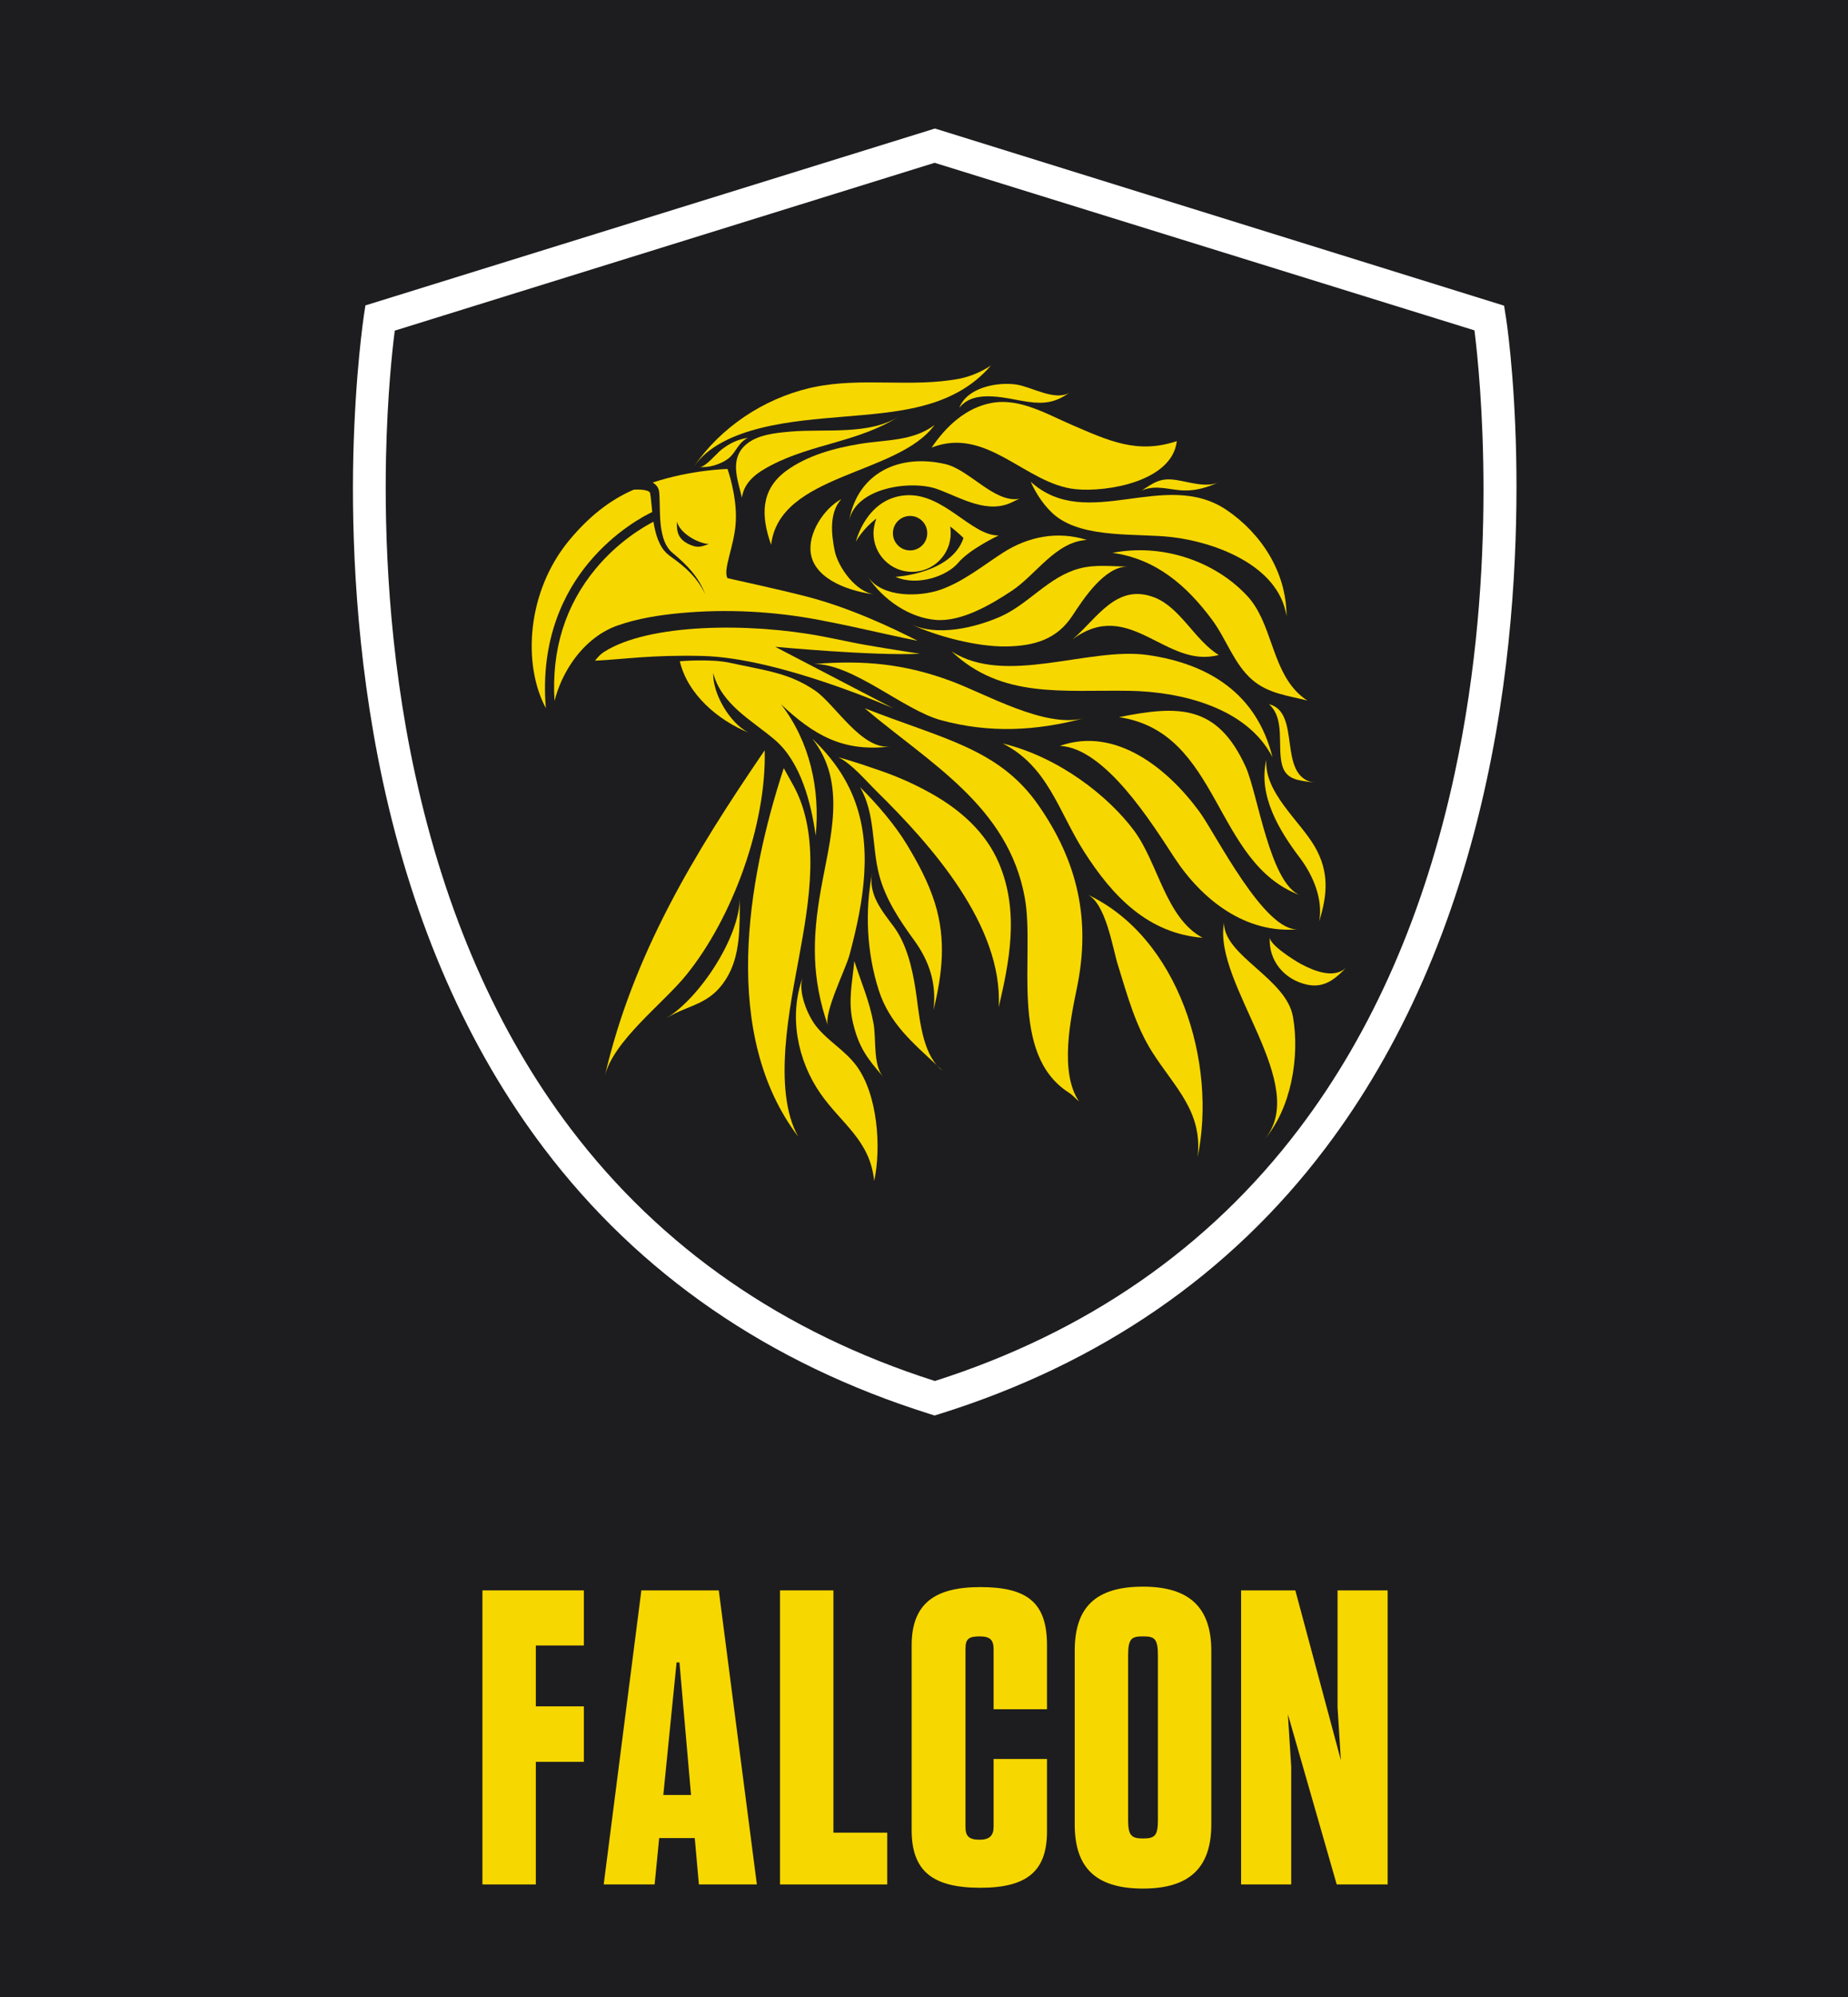 <svg width="250" height="270" xmlns="http://www.w3.org/2000/svg" xmlns:xlink="http://www.w3.org/1999/xlink" version="1.2">
 <defs>
  <g id="svg_1">
   <symbol overflow="visible" id="glyph0-0">
    <path d="m1.512,0l7.223,0l0,-16.574l6.496,0l0,-7.504l-6.496,0l0,-8.23l6.496,0l0,-7.449l-13.719,0l0,39.758zm0,0" id="svg_2"/>
   </symbol>
   <symbol overflow="visible" id="glyph0-1">
    <path d="m13.16,0l7.84,0l-5.152,-39.758l-10.473,0l-5.094,39.758l6.887,0l0.617,-6.27l4.812,0l0.562,6.27zm-3.023,-30.012l0.391,0l1.566,17.918l-3.75,0l1.793,-17.918zm0,0" id="svg_3"/>
   </symbol>
   <symbol overflow="visible" id="glyph0-2">
    <path d="m1.512,0l14.504,0l0,-7l-7.281,0l0,-32.758l-7.223,0l0,39.758zm0,0" id="svg_4"/>
   </symbol>
   <symbol overflow="visible" id="glyph0-3">
    <path d="m10.641,-40.203c-6.328,0 -9.297,2.352 -9.297,7.895l0,24.973c0,5.543 2.855,7.785 9.297,7.785c6.438,0 9.012,-2.352 9.012,-7.617l0,-9.797l-7.223,0l0,9.18c0,1.18 -0.559,1.738 -1.902,1.738c-1.512,0 -1.902,-0.559 -1.902,-1.738l0,-24.074c0,-1.289 0.391,-1.68 1.902,-1.68c1.398,0 1.902,0.445 1.902,1.734l0,8.117l7.223,0l0,-8.676c0,-5.715 -2.629,-7.84 -9.012,-7.84zm0,0" id="svg_5"/>
   </symbol>
   <symbol overflow="visible" id="glyph0-4">
    <path d="m10.359,-40.262c-6.551,0 -9.238,2.914 -9.238,8.68l0,23.461c0,5.715 2.688,8.68 9.238,8.68c6.438,0 9.238,-2.965 9.238,-8.68l0,-23.461c0,-5.711 -2.801,-8.68 -9.238,-8.68zm-2.016,31.527l0,-22.23c0,-2.352 0.504,-2.574 2.07,-2.574c1.512,0 1.961,0.336 1.961,2.574l0,22.23c0,2.129 -0.391,2.52 -2.016,2.52c-1.566,0 -2.016,-0.391 -2.016,-2.52zm0,0" id="svg_6"/>
   </symbol>
   <symbol overflow="visible" id="glyph0-5">
    <path d="m14.559,-39.758l0,15.793l0.449,7.168l-6.16,-22.961l-7.336,0l0,39.758l6.777,0l0,-15.902l-0.449,-7.113l6.605,23.016l6.891,0l0,-39.758l-6.777,0zm0,0" id="svg_7"/>
   </symbol>
  </g>
  <clipPath id="clip1">
   <path d="m47,17.379l159,0l0,174l-159,0l0,-174zm0,0" id="svg_8"/>
  </clipPath>
  <clipPath id="clip2">
   <path d="m107,132l12,0l0,27.66l-12,0l0,-27.66zm0,0" id="svg_9"/>
  </clipPath>
  <clipPath id="clip3">
   <path d="m93,49.41l42,0l0,14.59l-42,0l0,-14.59zm0,0" id="svg_10"/>
  </clipPath>
  <clipPath id="clip4">
   <path d="m171,126l11.309,0l0,8l-11.309,0l0,-8zm0,0" id="svg_11"/>
  </clipPath>
 </defs>
 <g>
  <title>Layer 1</title>
  <g id="surface1">
   <rect x="-61" y="-44" width="375" height="375" fill="rgb(100%,100%,100%)" id="svg_12"/>
   <rect x="-61" y="-44" width="375" height="375" fill="rgb(100%,100%,100%)" id="svg_13"/>
   <rect x="-61" y="-44" width="375" height="375" fill="rgb(11.369%,11.369%,12.16%)" id="svg_14"/>
   <path d="m201.492,43l-75.055,-23.289l-75.016,23.289c0,0 -18.258,116.914 75.016,146.082c93.312,-29.168 75.055,-146.082 75.055,-146.082zm0,0" fill="rgb(11.369%,11.369%,12.16%)" fill-rule="nonzero" id="svg_15"/>
   <path d="m126.438,189.43l-0.105,-0.031c-21.355,-6.684 -38.605,-18.52 -51.254,-35.262c-10.137,-13.367 -17.352,-29.828 -21.496,-48.973c-7.039,-32.543 -2.578,-61.957 -2.543,-62.234l0.035,-0.211l75.363,-23.391l0.105,0.035l75.262,23.355l0.035,0.211c0.035,0.277 4.496,29.656 -2.543,62.234c-4.148,19.145 -11.359,35.605 -21.5,48.973c-12.648,16.707 -29.895,28.578 -51.254,35.262l-0.105,0.031zm-74.703,-146.152c-0.383,2.715 -4.109,30.805 2.578,61.781c4.113,19.039 11.289,35.434 21.359,48.695c12.543,16.57 29.652,28.332 50.801,34.945c21.152,-6.648 38.258,-18.41 50.801,-34.98c10.07,-13.297 17.25,-29.691 21.359,-48.73c6.691,-30.977 2.961,-59.066 2.578,-61.781l-74.773,-23.145l-74.703,23.215zm0,0" fill="rgb(100%,100%,100%)" fill-rule="nonzero" id="svg_16"/>
   <g clip-path="url(#clip1)" clip-rule="nonzero" id="svg_17">
    <path d="m205.113,61.691c-0.242,-11.453 -1.359,-18.727 -1.426,-19.008l-0.211,-1.355l-76.758,-23.879l-0.246,-0.07l-77.039,23.914l-0.207,1.359c-0.035,0.312 -1.152,7.621 -1.43,19.004c-0.242,10.547 0.277,26.695 3.973,43.891c4.18,19.422 11.531,36.129 21.812,49.703c12.891,17.023 30.453,29.102 52.195,35.922l0.66,0.207l0.664,-0.207c21.742,-6.789 39.301,-18.867 52.195,-35.922c10.277,-13.574 17.629,-30.316 21.812,-49.703c3.727,-17.16 4.215,-33.344 4.004,-43.855zm-78.676,-39.68l73.031,22.656c0.77,6.164 3.383,31.816 -2.684,59.938c-4.039,18.762 -11.113,34.914 -21.008,47.965c-12.195,16.117 -28.781,27.602 -49.305,34.145c-20.523,-6.543 -37.074,-18.027 -49.27,-34.109c-9.895,-13.051 -16.965,-29.168 -21.043,-47.93c-3.66,-16.742 -4.148,-32.508 -3.938,-42.812c0.176,-8.316 0.836,-14.445 1.184,-17.16l73.031,-22.691zm0,0" fill="rgb(100%,100%,100%)" fill-rule="nonzero" id="svg_18"/>
   </g>
   <g fill="rgb(96.86%,84.309%,0%)" id="svg_19">
    <use xlink:href="#glyph0-0" x="63.752" y="254.782" id="svg_20"/>
   </g>
   <g fill="rgb(96.86%,84.309%,0%)" id="svg_21">
    <use xlink:href="#glyph0-1" x="81.39" y="254.782" id="svg_22"/>
   </g>
   <g fill="rgb(96.86%,84.309%,0%)" id="svg_23">
    <use xlink:href="#glyph0-2" x="104.011" y="254.782" id="svg_24"/>
   </g>
   <g fill="rgb(96.86%,84.309%,0%)" id="svg_25">
    <use xlink:href="#glyph0-3" x="121.985" y="254.782" id="svg_26"/>
   </g>
   <g fill="rgb(96.86%,84.309%,0%)" id="svg_27">
    <use xlink:href="#glyph0-4" x="144.27" y="254.782" id="svg_28"/>
   </g>
   <g fill="rgb(96.86%,84.309%,0%)" id="svg_29">
    <use xlink:href="#glyph0-5" x="166.387" y="254.782" id="svg_30"/>
   </g>
   <path d="m95.008,88.688c10.391,0.23 25.816,7.07 25.816,7.07l-15.953,-8.309c0,0 13.332,1.25 19.57,0.941c-1.953,-0.305 -6.98,-1.082 -9.152,-1.535c-1.328,-0.273 -2.695,-0.559 -4.098,-0.824c-9.805,-1.867 -23.477,-1.754 -29.504,2.129c-0.422,0.273 -0.82,0.68 -1.191,1.168c4.023,-0.191 7.449,-0.801 14.512,-0.641" fill="rgb(96.86%,84.309%,0%)" fill-rule="nonzero" id="svg_31"/>
   <path d="m79.652,76.062c3.594,-4.312 7.605,-6.375 8.582,-6.836c-0.074,-0.695 -0.125,-1.402 -0.203,-2.016c-0.016,-0.148 -0.047,-0.312 -0.074,-0.477c-0.012,-0.105 -0.023,-0.09 -0.031,-0.125c-0.012,-0.023 -0.023,-0.039 -0.039,-0.059c-0.062,-0.074 -0.223,-0.176 -0.449,-0.234c-0.449,-0.125 -1,-0.137 -1.488,-0.121c-0.074,0.004 -0.148,0.008 -0.223,0.012c-3.328,1.434 -6.184,3.773 -8.746,6.871c-5.746,6.957 -6.293,16.793 -3.137,22.668c-0.793,-9.395 2.578,-15.805 5.809,-19.684" fill="rgb(96.86%,84.309%,0%)" fill-rule="nonzero" id="svg_32"/>
   <path d="m93.254,73.609c-1.395,-0.641 -1.758,-1.543 -1.676,-3.082c0.41,1.578 2.824,2.934 4.312,3.031c-1.051,0.363 -1.477,0.578 -2.637,0.051zm-1.266,9.289c6.258,-0.59 12.695,-0.25 18.867,0.926c1.414,0.27 2.793,0.555 4.125,0.832c1.633,0.34 7.656,1.715 9.152,1.98c-3.426,-1.758 -9.113,-4.445 -14.949,-5.965c-3.438,-0.895 -10.773,-2.504 -10.773,-2.504c-0.652,-1.219 0.973,-4.371 1.133,-7.711c0.168,-3.438 -1.125,-7.051 -1.125,-7.051c0,0 -4.812,0.09 -10.133,1.836c0.047,0.023 0.09,0.051 0.137,0.082c0.184,0.125 0.375,0.289 0.523,0.523c0.07,0.113 0.129,0.246 0.168,0.375c0.035,0.121 0.066,0.293 0.066,0.352c0.016,0.16 0.031,0.324 0.035,0.512c0.039,0.711 0.031,1.383 0.055,2.078c0.02,0.691 0.051,1.387 0.145,2.07c0.094,0.68 0.238,1.352 0.48,1.961c0.246,0.613 0.594,1.141 1.082,1.547c0.25,0.215 0.5,0.43 0.746,0.637c0.238,0.219 0.473,0.438 0.699,0.645c0.219,0.219 0.43,0.434 0.633,0.641c0.199,0.215 0.379,0.43 0.559,0.633c0.336,0.418 0.633,0.812 0.859,1.191c0.117,0.18 0.227,0.352 0.312,0.523c0.086,0.168 0.168,0.32 0.242,0.457c0.137,0.281 0.223,0.512 0.293,0.664c0.066,0.152 0.102,0.234 0.102,0.234c0,0 -0.043,-0.082 -0.121,-0.227c-0.078,-0.148 -0.184,-0.367 -0.34,-0.637c-0.082,-0.129 -0.176,-0.273 -0.277,-0.434c-0.094,-0.16 -0.215,-0.324 -0.344,-0.492c-0.25,-0.352 -0.57,-0.715 -0.93,-1.102c-0.191,-0.184 -0.383,-0.379 -0.59,-0.574c-0.215,-0.184 -0.438,-0.375 -0.664,-0.574c-0.238,-0.188 -0.48,-0.379 -0.73,-0.574c-0.258,-0.191 -0.523,-0.383 -0.793,-0.578c-0.129,-0.098 -0.277,-0.227 -0.414,-0.344c-0.074,-0.055 -0.133,-0.125 -0.195,-0.195l-0.18,-0.211c-0.133,-0.133 -0.215,-0.301 -0.324,-0.449c-0.109,-0.156 -0.184,-0.324 -0.27,-0.488c-0.332,-0.668 -0.543,-1.387 -0.695,-2.105c-0.062,-0.281 -0.109,-0.562 -0.152,-0.844c-1.312,0.676 -4.77,2.676 -7.824,6.363c-4.125,4.977 -5.984,10.969 -5.562,17.867c0.445,-1.75 1.207,-3.484 2.23,-5.031c1.547,-2.336 3.695,-4.246 6.254,-5.152c2.723,-0.961 5.621,-1.418 8.488,-1.688" fill="rgb(96.86%,84.309%,0%)" fill-rule="nonzero" id="svg_33"/>
   <path d="m110.348,112.996c0,-0.004 0,-0.004 0,-0.008c0,0.004 -0.004,0.004 -0.004,0.004c0,0.047 0,0.051 0.004,0.004" fill="rgb(96.86%,84.309%,0%)" fill-rule="nonzero" id="svg_34"/>
   <path d="m120.465,100.93c-3.953,0.48 -7.5,-5.754 -10.25,-7.598c-3.508,-2.352 -6.438,-2.625 -11.488,-3.723c-2.613,-0.57 -6.758,-0.207 -6.758,-0.207c1.055,4.535 5.27,8.016 9.262,9.633c-2.492,-1.266 -4.816,-5.195 -4.754,-8.043c1.148,4.289 5.234,6.391 8.324,9.02c3.539,3.016 4.938,8.57 5.547,12.977c0.613,-6.289 -0.777,-12.703 -4.691,-17.766c4.426,4.145 8.348,6.488 14.809,5.707" fill="rgb(96.86%,84.309%,0%)" fill-rule="nonzero" id="svg_35"/>
   <path d="m123.117,74.418c-1.285,0 -2.324,-1.043 -2.324,-2.332c0,-1.285 1.039,-2.328 2.324,-2.328c1.285,0 2.324,1.043 2.324,2.328c0,1.289 -1.039,2.332 -2.324,2.332zm-1.984,3.57c2.914,1.309 6.953,-0.059 8.5,-1.902c1.543,-1.848 5.465,-3.691 5.465,-3.691c-3.742,0.059 -7.488,-5.895 -12.715,-5.418c-5.23,0.477 -6.598,6.25 -6.598,6.25c0,0 0.91,-1.719 2.77,-3.113c-0.25,0.664 -0.387,1.363 -0.387,1.973c0,2.891 2.34,5.23 5.223,5.23c2.883,0 5.223,-2.34 5.223,-5.23c0,-0.266 -0.02,-0.582 -0.062,-0.906c1.074,0.84 1.793,1.551 1.793,1.551c-1.605,4.855 -9.211,5.258 -9.211,5.258" fill="rgb(96.86%,84.309%,0%)" fill-rule="nonzero" id="svg_36"/>
   <path d="m103.449,101.441c-9.582,14.035 -17.828,27.59 -21.648,44.121c1.109,-4.809 7.852,-9.82 11,-13.695c6.328,-7.773 10.902,-20.434 10.648,-30.426" fill="rgb(96.86%,84.309%,0%)" fill-rule="nonzero" id="svg_37"/>
   <path d="m108.125,129.242c1.309,-7.172 2.938,-16.285 -0.801,-23.051l-1.297,-2.332c-5.027,15.371 -8.465,36.086 1.953,49.82c-3.551,-6.359 -1.086,-17.672 0.145,-24.438" fill="rgb(96.86%,84.309%,0%)" fill-rule="nonzero" id="svg_38"/>
   <path d="m90.168,137.637c3.121,-1.871 5.805,-1.746 8.023,-5.223c2.035,-3.191 1.863,-7.156 1.891,-10.82c0,-0.07 0,-0.141 0,-0.215c0,5.348 -5.484,13.605 -9.914,16.258" fill="rgb(96.86%,84.309%,0%)" fill-rule="nonzero" id="svg_39"/>
   <path d="m109.891,99.883c4.777,5.992 2.352,13.613 1.152,20.43c-1.176,6.676 -1.242,11.938 0.961,18.375c-0.598,-1.746 2.41,-7.668 2.918,-9.578c0.957,-3.59 1.773,-7.254 1.996,-10.973c0.445,-7.414 -1.648,-13.16 -7.027,-18.254" fill="rgb(96.86%,84.309%,0%)" fill-rule="nonzero" id="svg_40"/>
   <g clip-path="url(#clip2)" clip-rule="nonzero" id="svg_41">
    <path d="m110.43,138.777c-1.156,-1.445 -2.535,-4.723 -1.84,-6.633c-1.906,5.242 -0.707,11.273 2.43,15.75c2.871,4.094 6.695,6.297 7.238,11.777c0.984,-4.473 0.492,-11.746 -2.449,-15.641c-1.535,-2.031 -3.805,-3.285 -5.379,-5.254" fill="rgb(96.86%,84.309%,0%)" fill-rule="nonzero" id="svg_42"/>
   </g>
   <path d="m126.023,107.305c-2.242,-1.258 -4.5,-2.273 -6.926,-3.105c-1.902,-0.652 -3.73,-1.293 -5.664,-1.809c1.836,0.914 3.707,3.168 5.203,4.641c7.289,7.176 17.062,18.074 16.473,29.152c1.367,-5.926 2.867,-12.797 0.031,-19.473c-1.777,-4.188 -5.223,-7.219 -9.117,-9.406" fill="rgb(96.86%,84.309%,0%)" fill-rule="nonzero" id="svg_43"/>
   <path d="m126.48,122.125c-0.879,-2.824 -2.25,-5.367 -3.766,-7.887c-1.648,-2.73 -4.102,-5.586 -6.379,-7.824c2.102,3.57 1.574,7.926 2.59,11.848c0.859,3.305 2.77,6.148 4.75,8.875c2.102,2.895 3.02,5.879 2.617,9.398c1.188,-4.867 1.719,-9.504 0.188,-14.41" fill="rgb(96.86%,84.309%,0%)" fill-rule="nonzero" id="svg_44"/>
   <path d="m127.52,144.766c-0.262,-0.25 -0.52,-0.496 -0.781,-0.738c0.238,0.273 0.496,0.523 0.781,0.738" fill="rgb(96.86%,84.309%,0%)" fill-rule="nonzero" id="svg_45"/>
   <path d="m120.898,125.273c-1.566,-2.109 -3.473,-4.352 -2.91,-7.234c-1,5.133 -0.742,10.707 0.883,15.816c1.43,4.496 4.633,7.152 7.867,10.172c-2.176,-2.512 -2.41,-7.234 -2.879,-10.234c-0.457,-2.938 -1.207,-6.156 -2.961,-8.52" fill="rgb(96.86%,84.309%,0%)" fill-rule="nonzero" id="svg_46"/>
   <path d="m115.57,129.941c-0.258,2.922 -0.887,5.379 -0.172,8.375c0.77,3.219 1.867,4.738 4.027,7.207c-1.336,-1.633 -0.871,-5.02 -1.25,-7.129c-0.551,-3.07 -1.672,-5.562 -2.605,-8.453" fill="rgb(96.86%,84.309%,0%)" fill-rule="nonzero" id="svg_47"/>
   <path d="m140.445,108.816c-5.348,-7.656 -13.023,-8.934 -23.469,-13.059c8.715,7.398 19.434,13.215 21.664,25.648c1.398,7.781 -2.234,21.105 5.973,26.336c0.512,0.328 0.887,0.801 1.359,1.168c-2.691,-3.934 -1.125,-11.246 -0.273,-15.395c1.879,-9.16 0.102,-17.035 -5.254,-24.699" fill="rgb(96.86%,84.309%,0%)" fill-rule="nonzero" id="svg_48"/>
   <path d="m110.148,89.77c5.316,-0.004 12.043,6.203 17.145,7.598c6.574,1.793 12.883,1.465 19.375,-0.266c-5.289,1.41 -13.301,-3.293 -18.098,-5.055c-6.293,-2.316 -11.727,-2.805 -18.422,-2.277" fill="rgb(96.86%,84.309%,0%)" fill-rule="nonzero" id="svg_49"/>
   <path d="m153.406,112.285c-3.387,-4.547 -10.039,-9.895 -17.781,-11.773c6.148,3.074 7.582,9.246 11.043,14.652c3.883,6.07 8.637,11.027 16.023,11.629c-5.012,-2.699 -5.996,-10.086 -9.285,-14.508" fill="rgb(96.86%,84.309%,0%)" fill-rule="nonzero" id="svg_50"/>
   <path d="m147.094,120.934c2.508,1.172 3.418,7.23 4.133,9.52c1.266,4.066 2.371,8.223 4.688,11.852c3.043,4.762 6.805,7.988 6.098,14.133c2.648,-12.664 -2.48,-29.691 -14.918,-35.504" fill="rgb(96.86%,84.309%,0%)" fill-rule="nonzero" id="svg_51"/>
   <path d="m158.879,115.969c3.789,5.781 9.723,10.328 16.758,9.668c-4.57,0.43 -11.148,-12.836 -13.344,-15.844c-4.211,-5.777 -11.305,-11.637 -18.914,-8.945c6.137,0.254 12.539,10.602 15.5,15.121" fill="rgb(96.86%,84.309%,0%)" fill-rule="nonzero" id="svg_52"/>
   <path d="m168.508,103.652c-3.832,-8.371 -9.004,-8.328 -17.129,-6.691c13.816,2.059 12.715,19.773 24.559,24.098c-4.148,-1.516 -5.789,-13.816 -7.43,-17.406" fill="rgb(96.86%,84.309%,0%)" fill-rule="nonzero" id="svg_53"/>
   <path d="m128.719,88.062c6.809,6.441 15.039,5.184 24.117,5.34c6.75,0.117 15.793,2.168 19.305,8.973c-2.113,-8.543 -8.547,-12.609 -16.84,-13.809c-8.023,-1.16 -19.254,4.242 -26.582,-0.504" fill="rgb(96.86%,84.309%,0%)" fill-rule="nonzero" id="svg_54"/>
   <g clip-path="url(#clip3)" clip-rule="nonzero" id="svg_55">
    <path d="m113.871,56.359c7.227,-0.625 15.098,-0.988 20.18,-6.938c-1.23,0.82 -2.805,1.508 -4.285,1.785c-6.508,1.227 -13.145,-0.234 -19.672,1.137c-0.184,0.039 -0.371,0.078 -0.559,0.121c-6.285,1.48 -12.035,5.312 -15.703,10.668c3.828,-5.59 13.969,-6.25 20.039,-6.773" fill="rgb(96.86%,84.309%,0%)" fill-rule="nonzero" id="svg_56"/>
   </g>
   <path d="m104.324,62.906c5.625,-2.938 11.93,-3.16 17.332,-6.629c-4.059,2.605 -10.07,1.668 -14.68,2.074c-2.02,0.18 -4.59,0.395 -6.164,1.848c-2.121,1.957 -1.008,4.688 -0.445,7.078c0.32,-2.199 2.094,-3.398 3.957,-4.371" fill="rgb(96.86%,84.309%,0%)" fill-rule="nonzero" id="svg_57"/>
   <path d="m97.578,60.809c-0.594,0.457 -2.191,2.41 -2.918,2.316c1.211,0.16 2.863,-0.367 3.828,-1.098c0.344,-0.258 0.602,-0.566 0.836,-0.891c0.516,-0.711 0.914,-1.488 1.855,-1.938c-1.387,0.191 -2.504,0.762 -3.602,1.609" fill="rgb(96.86%,84.309%,0%)" fill-rule="nonzero" id="svg_58"/>
   <path d="m137.906,67.434c-3.332,0.633 -6.762,-3.934 -10.023,-4.688c-6.191,-1.434 -11.828,1.141 -13.004,7.602c0.973,-4.484 8.441,-5.457 11.891,-4.23c3.199,1.141 6.898,3.562 10.398,1.656c0.234,-0.129 0.508,-0.223 0.738,-0.34" fill="rgb(96.86%,84.309%,0%)" fill-rule="nonzero" id="svg_59"/>
   <path d="m126.426,57.461c-2.945,2.215 -6.578,1.973 -10.086,2.551c-3.441,0.566 -7.148,1.566 -9.996,3.66c-3.477,2.566 -3.406,6.109 -2.023,9.992c1.113,-9.668 17.145,-9.398 22.105,-16.203" fill="rgb(96.86%,84.309%,0%)" fill-rule="nonzero" id="svg_60"/>
   <path d="m126.617,83.816c3.473,0.273 7.484,-2.094 10.289,-3.957c3.27,-2.172 5.895,-6.605 10.117,-6.859c-3.926,-1.234 -7.91,-0.48 -11.363,1.742c-2.641,1.699 -5.332,3.898 -8.406,4.98c-2.836,0.992 -7.84,1.117 -9.809,-1.688c1.984,3.004 5.523,5.488 9.172,5.781" fill="rgb(96.86%,84.309%,0%)" fill-rule="nonzero" id="svg_61"/>
   <path d="m145.07,83.254c1.527,-2.32 4.348,-6.66 7.496,-6.66c-2.211,0 -4.359,-0.312 -6.547,0.27c-4.176,1.109 -6.875,4.84 -10.727,6.523c-3.426,1.5 -8.492,2.688 -12.047,1.016c3.41,1.605 8.91,3.07 12.914,3c3.824,-0.07 6.832,-0.984 8.91,-4.148" fill="rgb(96.86%,84.309%,0%)" fill-rule="nonzero" id="svg_62"/>
   <path d="m134.195,54.469c-3.516,0.629 -6.215,3.176 -8.16,6.043c7.5,-2.93 12.711,4.953 19.48,5.629c4.32,0.43 13.074,-1.082 13.684,-6.5c-5.344,1.781 -9.18,-0.031 -14.242,-2.215c-0.891,-0.383 -1.805,-0.82 -2.742,-1.246c-2.551,-1.156 -5.258,-2.203 -8.02,-1.711" fill="rgb(96.86%,84.309%,0%)" fill-rule="nonzero" id="svg_63"/>
   <path d="m139.43,65.133c0.746,1.668 1.969,3.52 3.441,4.668c3.906,3.039 10.98,2.277 15.645,2.816c5.77,0.664 14.48,3.789 15.527,10.691c0,-5.992 -3.461,-11.195 -8.066,-14.328c-8.422,-5.73 -18.914,3.07 -26.547,-3.848" fill="rgb(96.86%,84.309%,0%)" fill-rule="nonzero" id="svg_64"/>
   <path d="m176.863,94.719c-0.004,0 -0.008,0 -0.008,0c0,0 0.004,0 0.004,0.004c0.078,0.008 0.078,0.008 0.004,-0.004" fill="rgb(96.86%,84.309%,0%)" fill-rule="nonzero" id="svg_65"/>
   <path d="m168.672,80.512c-4.512,-4.793 -11.641,-7.047 -18.168,-5.762c5.879,0.812 10.031,4.422 13.461,9.035c1.941,2.613 2.988,6.035 5.469,8.152c2.188,1.863 4.789,2.094 7.422,2.781c-4.371,-2.879 -4.473,-8.617 -7.012,-12.676c-0.34,-0.543 -0.727,-1.059 -1.172,-1.531" fill="rgb(96.86%,84.309%,0%)" fill-rule="nonzero" id="svg_66"/>
   <path d="m156.184,80.781c-5.164,-2.012 -7.793,2.887 -11.078,5.656c7.742,-5.738 12.598,4.062 19.766,2.117c-3.211,-1.953 -5.188,-6.414 -8.688,-7.773" fill="rgb(96.86%,84.309%,0%)" fill-rule="nonzero" id="svg_67"/>
   <path d="m118.344,80.367c-2.531,-0.285 -4.977,-3.648 -5.438,-5.953c-0.445,-2.223 -0.742,-5.121 0.914,-6.938c-2.363,1.277 -4.594,4.66 -4.121,7.43c0.617,3.586 5.562,5.113 8.645,5.461" fill="rgb(96.86%,84.309%,0%)" fill-rule="nonzero" id="svg_68"/>
   <path d="m129.773,55.145c2.074,-2.68 6.613,-1.184 9.293,-0.816c2.336,0.32 3.738,0.062 5.652,-1.25c-1.996,1.211 -5.156,-0.789 -7.242,-1.09c-2.531,-0.367 -6.629,0.367 -7.703,3.156" fill="rgb(96.86%,84.309%,0%)" fill-rule="nonzero" id="svg_69"/>
   <path d="m154.469,66.305c2.055,-0.836 3.754,-0.016 5.848,0.008c1.68,0.016 3.078,-0.469 4.555,-1.098c-1.746,0.746 -3.953,-0.039 -5.711,-0.312c-2.125,-0.328 -2.934,0.262 -4.691,1.402" fill="rgb(96.86%,84.309%,0%)" fill-rule="nonzero" id="svg_70"/>
   <path d="m171.672,95.211c2.246,2.02 1.074,5.719 1.785,8.273c0.586,2.098 2.473,2.008 4.27,2.328c-5.008,-0.891 -1.605,-9.504 -6.055,-10.602" fill="rgb(96.86%,84.309%,0%)" fill-rule="nonzero" id="svg_71"/>
   <path d="m171.312,102.73c-1.148,4.82 1.754,9.582 4.52,13.23c1.785,2.359 3.176,5.582 2.629,8.609c1.121,-3.598 1.375,-6.688 -0.59,-10.09c-2.047,-3.535 -6.859,-7.312 -6.559,-11.75" fill="rgb(96.86%,84.309%,0%)" fill-rule="nonzero" id="svg_72"/>
   <path d="m165.578,124.758c0,0.016 0.004,0.031 0.004,0.051c0.004,-0.016 0.004,-0.035 0.008,-0.051c-0.008,-0.09 -0.012,-0.09 -0.012,0" fill="rgb(96.86%,84.309%,0%)" fill-rule="nonzero" id="svg_73"/>
   <path d="m165.582,124.809c-1.473,8.23 11.914,21.953 5.379,29.355c3.715,-4.207 4.891,-11.273 3.957,-16.676c-0.895,-5.199 -9.289,-8.207 -9.336,-12.68" fill="rgb(96.86%,84.309%,0%)" fill-rule="nonzero" id="svg_74"/>
   <g clip-path="url(#clip4)" clip-rule="nonzero" id="svg_75">
    <path d="m175.949,130.309c-0.812,-0.441 -4.238,-2.574 -4.172,-3.605c-0.207,3.203 2.004,5.773 5.059,6.426c2.344,0.496 3.832,-0.785 5.363,-2.395c-1.656,1.738 -4.535,0.496 -6.25,-0.426" fill="rgb(96.86%,84.309%,0%)" fill-rule="nonzero" id="svg_76"/>
   </g>
  </g>
 </g>
</svg>